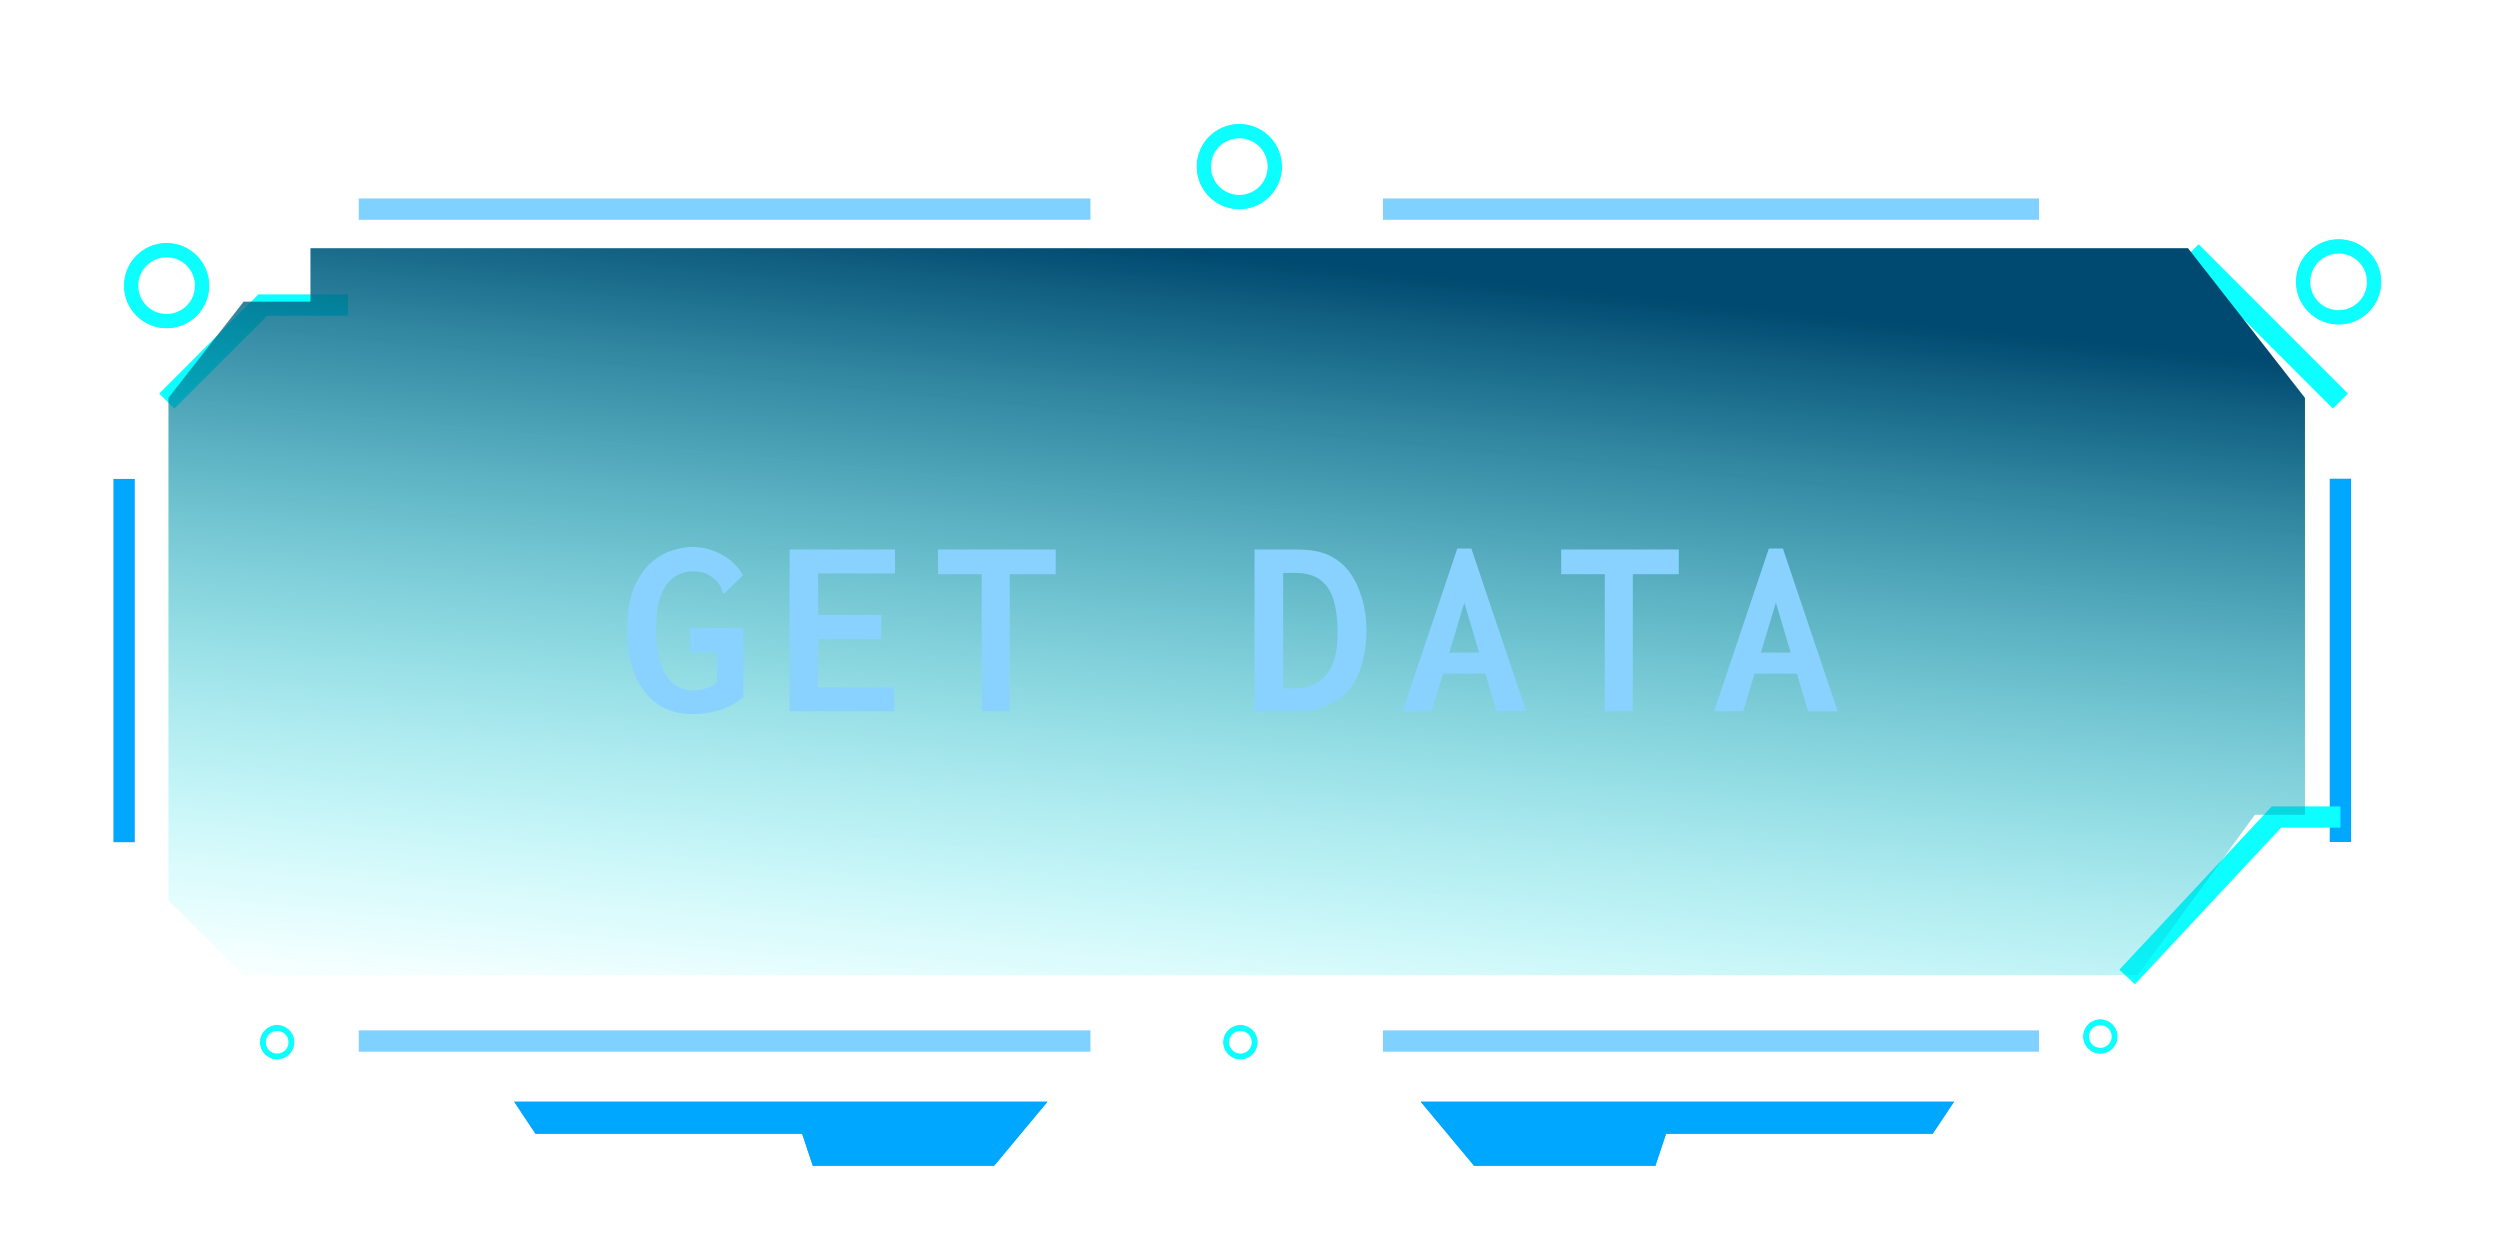 <svg width="282" height="142" viewBox="0 0 282 142" fill="none" xmlns="http://www.w3.org/2000/svg">
<path d="M14 54.022V95M264 54V94.978" stroke="#00A7FF" stroke-width="2.406"/>
<path d="M18.812 45.241L29.64 34.414H39.265M247.157 28.398L264 45.241M264 92.161H256.782L239.939 110.207" stroke="#0CFEFF" stroke-width="2.406"/>
<path opacity="0.5" d="M40.469 23.59H123.002M156.001 23.59H230.002M230.002 117.429H156.001M123.002 117.429H40.469" stroke="#00A7FF" stroke-width="2.406"/>
<path d="M35.019 28V34.029H27.48L19 44.882V101.559L27.48 110H241.155L254.346 91.912H260V44.882L246.808 28H35.019Z" fill="url(#paint0_linear_335_1572)"/>
<g filter="url(#filter0_f_335_1572)">
<path d="M112.138 131.492L118.153 124.273H58L60.406 127.883H90.483L91.686 131.492H112.138Z" fill="#00A7FF"/>
<path d="M166.276 131.492L160.261 124.273H220.414L218.008 127.883H187.931L186.728 131.492H166.276Z" fill="#00A7FF"/>
</g>
<g filter="url(#filter1_f_335_1572)">
<path d="M112.138 129.086L113.341 125.477H60.406V126.68H92.889L94.092 129.086H112.138Z" fill="white"/>
</g>
<g filter="url(#filter2_f_335_1572)">
<path d="M166.276 130.289L163.87 125.477H218.008V126.68H187.931L185.525 130.289H166.276Z" fill="white"/>
</g>
<path d="M112.138 131.492L118.153 124.273H58L60.406 127.883H90.483L91.686 131.492H112.138Z" fill="#00A7FF"/>
<path d="M166.276 131.492L160.261 124.273H220.414L218.008 127.883H187.931L186.728 131.492H166.276Z" fill="#00A7FF"/>
<path d="M78.083 80.556C76.56 80.556 75.242 80.166 74.129 79.385C73.036 78.604 72.196 77.511 71.611 76.105C71.025 74.699 70.732 73.059 70.732 71.185C70.732 69.252 70.976 67.671 71.464 66.441C71.972 65.191 72.606 64.225 73.368 63.542C74.149 62.839 74.959 62.361 75.799 62.107C76.638 61.833 77.39 61.697 78.053 61.697C79.244 61.697 80.357 61.98 81.392 62.546C82.446 63.093 83.247 63.874 83.793 64.889L81.861 66.792L81.685 66.997L81.48 66.792C81.46 66.636 81.421 66.49 81.363 66.353C81.324 66.197 81.207 65.992 81.011 65.738C80.679 65.348 80.289 65.035 79.84 64.801C79.41 64.567 78.844 64.45 78.141 64.45C77.419 64.45 76.736 64.654 76.091 65.064C75.467 65.475 74.959 66.158 74.569 67.115C74.198 68.052 74.012 69.311 74.012 70.892C74.012 73.235 74.383 74.983 75.125 76.134C75.886 77.286 76.872 77.862 78.083 77.862C78.571 77.862 79.049 77.804 79.518 77.686C80.006 77.55 80.455 77.306 80.865 76.954V73.587H77.849V70.834H83.852V78.653C82.973 79.356 82.046 79.854 81.07 80.147C80.094 80.42 79.098 80.556 78.083 80.556ZM89.065 80.234V61.99H100.955V64.684H92.286V69.37H99.403V72.093H92.286V77.54H100.867V80.234H89.065ZM110.736 80.234V64.772H105.816V61.99H119.082V64.772H113.899V80.234H110.736ZM141.515 80.234V61.99H146.23C147.831 61.99 149.071 62.214 149.949 62.663C150.847 63.093 151.599 63.708 152.204 64.508C152.809 65.328 153.278 66.304 153.61 67.437C153.961 68.569 154.137 69.838 154.137 71.244C154.098 73.079 153.795 74.68 153.229 76.047C152.663 77.394 151.775 78.428 150.564 79.151C149.373 79.873 147.811 80.234 145.879 80.234H141.515ZM144.736 77.657H145.791C147.04 77.657 148.036 77.394 148.778 76.867C149.539 76.339 150.086 75.597 150.418 74.641C150.75 73.684 150.906 72.562 150.886 71.273C150.886 69.926 150.74 68.754 150.447 67.759C150.174 66.763 149.686 65.992 148.983 65.445C148.28 64.899 147.323 64.625 146.113 64.625H144.736V77.657ZM168.809 80.234L167.55 75.988H162.776L161.488 80.234H158.208L164.387 61.872H165.968L172.148 80.234H168.809ZM165.178 67.993L163.479 73.616H166.847L165.178 67.993ZM181.021 80.234V64.772H176.101V61.99H189.367V64.772H184.184V80.234H181.021ZM203.951 80.234L202.692 75.988H197.919L196.63 80.234H193.35L199.529 61.872H201.111L207.29 80.234H203.951ZM200.32 67.993L198.622 73.616H201.989L200.32 67.993Z" fill="#89D2FF"/>
<g filter="url(#filter3_f_335_1572)">
<circle cx="139.795" cy="18.794" r="4.795" fill="#0CFEFF"/>
</g>
<circle cx="139.795" cy="18.794" r="4.795" fill="#0CFEFF"/>
<g filter="url(#filter4_f_335_1572)">
<circle cx="139.794" cy="18.794" r="3.196" fill="white"/>
</g>
<g filter="url(#filter5_f_335_1572)">
<circle cx="263.795" cy="31.794" r="4.795" fill="#0CFEFF"/>
</g>
<circle cx="263.795" cy="31.794" r="4.795" fill="#0CFEFF"/>
<g filter="url(#filter6_f_335_1572)">
<circle cx="263.794" cy="31.794" r="3.196" fill="white"/>
</g>
<g filter="url(#filter7_f_335_1572)">
<circle cx="18.794" cy="32.22" r="4.795" fill="#0CFEFF"/>
</g>
<circle cx="18.794" cy="32.22" r="4.795" fill="#0CFEFF"/>
<g filter="url(#filter8_f_335_1572)">
<circle cx="18.794" cy="32.22" r="3.196" fill="white"/>
</g>
<g filter="url(#filter9_f_335_1572)">
<circle cx="31.262" cy="117.562" r="1.918" fill="#0CFEFF"/>
</g>
<circle cx="31.262" cy="117.562" r="1.918" fill="#0CFEFF"/>
<g filter="url(#filter10_f_335_1572)">
<circle cx="31.263" cy="117.564" r="1.279" fill="white"/>
</g>
<g filter="url(#filter11_f_335_1572)">
<circle cx="139.918" cy="117.562" r="1.918" fill="#0CFEFF"/>
</g>
<circle cx="139.918" cy="117.562" r="1.918" fill="#0CFEFF"/>
<g filter="url(#filter12_f_335_1572)">
<circle cx="139.919" cy="117.564" r="1.279" fill="white"/>
</g>
<g filter="url(#filter13_f_335_1572)">
<circle cx="236.918" cy="116.918" r="1.918" fill="#0CFEFF"/>
</g>
<circle cx="236.918" cy="116.918" r="1.918" fill="#0CFEFF"/>
<g filter="url(#filter14_f_335_1572)">
<circle cx="236.919" cy="116.919" r="1.279" fill="white"/>
</g>
<defs>
<filter id="filter0_f_335_1572" x="48.375" y="114.649" width="181.663" height="26.468" filterUnits="userSpaceOnUse" color-interpolation-filters="sRGB">
<feFlood flood-opacity="0" result="BackgroundImageFix"/>
<feBlend mode="normal" in="SourceGraphic" in2="BackgroundImageFix" result="shape"/>
<feGaussianBlur stdDeviation="4.812" result="effect1_foregroundBlur_335_1572"/>
</filter>
<filter id="filter1_f_335_1572" x="50.782" y="115.852" width="72.183" height="22.858" filterUnits="userSpaceOnUse" color-interpolation-filters="sRGB">
<feFlood flood-opacity="0" result="BackgroundImageFix"/>
<feBlend mode="normal" in="SourceGraphic" in2="BackgroundImageFix" result="shape"/>
<feGaussianBlur stdDeviation="4.812" result="effect1_foregroundBlur_335_1572"/>
</filter>
<filter id="filter2_f_335_1572" x="153.898" y="115.504" width="74.082" height="24.758" filterUnits="userSpaceOnUse" color-interpolation-filters="sRGB">
<feFlood flood-opacity="0" result="BackgroundImageFix"/>
<feBlend mode="normal" in="SourceGraphic" in2="BackgroundImageFix" result="shape"/>
<feGaussianBlur stdDeviation="4.986" result="effect1_foregroundBlur_335_1572"/>
</filter>
<filter id="filter3_f_335_1572" x="121.895" y="0.895" width="35.8" height="35.8" filterUnits="userSpaceOnUse" color-interpolation-filters="sRGB">
<feFlood flood-opacity="0" result="BackgroundImageFix"/>
<feBlend mode="normal" in="SourceGraphic" in2="BackgroundImageFix" result="shape"/>
<feGaussianBlur stdDeviation="6.553" result="effect1_foregroundBlur_335_1572"/>
</filter>
<filter id="filter4_f_335_1572" x="130.205" y="9.205" width="19.18" height="19.18" filterUnits="userSpaceOnUse" color-interpolation-filters="sRGB">
<feFlood flood-opacity="0" result="BackgroundImageFix"/>
<feBlend mode="normal" in="SourceGraphic" in2="BackgroundImageFix" result="shape"/>
<feGaussianBlur stdDeviation="3.196" result="effect1_foregroundBlur_335_1572"/>
</filter>
<filter id="filter5_f_335_1572" x="245.895" y="13.895" width="35.8" height="35.8" filterUnits="userSpaceOnUse" color-interpolation-filters="sRGB">
<feFlood flood-opacity="0" result="BackgroundImageFix"/>
<feBlend mode="normal" in="SourceGraphic" in2="BackgroundImageFix" result="shape"/>
<feGaussianBlur stdDeviation="6.553" result="effect1_foregroundBlur_335_1572"/>
</filter>
<filter id="filter6_f_335_1572" x="254.205" y="22.205" width="19.18" height="19.18" filterUnits="userSpaceOnUse" color-interpolation-filters="sRGB">
<feFlood flood-opacity="0" result="BackgroundImageFix"/>
<feBlend mode="normal" in="SourceGraphic" in2="BackgroundImageFix" result="shape"/>
<feGaussianBlur stdDeviation="3.196" result="effect1_foregroundBlur_335_1572"/>
</filter>
<filter id="filter7_f_335_1572" x="0.895" y="14.321" width="35.8" height="35.8" filterUnits="userSpaceOnUse" color-interpolation-filters="sRGB">
<feFlood flood-opacity="0" result="BackgroundImageFix"/>
<feBlend mode="normal" in="SourceGraphic" in2="BackgroundImageFix" result="shape"/>
<feGaussianBlur stdDeviation="6.553" result="effect1_foregroundBlur_335_1572"/>
</filter>
<filter id="filter8_f_335_1572" x="9.205" y="22.631" width="19.18" height="19.18" filterUnits="userSpaceOnUse" color-interpolation-filters="sRGB">
<feFlood flood-opacity="0" result="BackgroundImageFix"/>
<feBlend mode="normal" in="SourceGraphic" in2="BackgroundImageFix" result="shape"/>
<feGaussianBlur stdDeviation="3.196" result="effect1_foregroundBlur_335_1572"/>
</filter>
<filter id="filter9_f_335_1572" x="21.481" y="107.782" width="19.562" height="19.562" filterUnits="userSpaceOnUse" color-interpolation-filters="sRGB">
<feFlood flood-opacity="0" result="BackgroundImageFix"/>
<feBlend mode="normal" in="SourceGraphic" in2="BackgroundImageFix" result="shape"/>
<feGaussianBlur stdDeviation="3.932" result="effect1_foregroundBlur_335_1572"/>
</filter>
<filter id="filter10_f_335_1572" x="26.149" y="112.45" width="10.23" height="10.23" filterUnits="userSpaceOnUse" color-interpolation-filters="sRGB">
<feFlood flood-opacity="0" result="BackgroundImageFix"/>
<feBlend mode="normal" in="SourceGraphic" in2="BackgroundImageFix" result="shape"/>
<feGaussianBlur stdDeviation="1.918" result="effect1_foregroundBlur_335_1572"/>
</filter>
<filter id="filter11_f_335_1572" x="130.137" y="107.782" width="19.562" height="19.562" filterUnits="userSpaceOnUse" color-interpolation-filters="sRGB">
<feFlood flood-opacity="0" result="BackgroundImageFix"/>
<feBlend mode="normal" in="SourceGraphic" in2="BackgroundImageFix" result="shape"/>
<feGaussianBlur stdDeviation="3.932" result="effect1_foregroundBlur_335_1572"/>
</filter>
<filter id="filter12_f_335_1572" x="134.805" y="112.45" width="10.23" height="10.23" filterUnits="userSpaceOnUse" color-interpolation-filters="sRGB">
<feFlood flood-opacity="0" result="BackgroundImageFix"/>
<feBlend mode="normal" in="SourceGraphic" in2="BackgroundImageFix" result="shape"/>
<feGaussianBlur stdDeviation="1.918" result="effect1_foregroundBlur_335_1572"/>
</filter>
<filter id="filter13_f_335_1572" x="227.137" y="107.137" width="19.562" height="19.562" filterUnits="userSpaceOnUse" color-interpolation-filters="sRGB">
<feFlood flood-opacity="0" result="BackgroundImageFix"/>
<feBlend mode="normal" in="SourceGraphic" in2="BackgroundImageFix" result="shape"/>
<feGaussianBlur stdDeviation="3.932" result="effect1_foregroundBlur_335_1572"/>
</filter>
<filter id="filter14_f_335_1572" x="231.805" y="111.805" width="10.23" height="10.23" filterUnits="userSpaceOnUse" color-interpolation-filters="sRGB">
<feFlood flood-opacity="0" result="BackgroundImageFix"/>
<feBlend mode="normal" in="SourceGraphic" in2="BackgroundImageFix" result="shape"/>
<feGaussianBlur stdDeviation="1.918" result="effect1_foregroundBlur_335_1572"/>
</filter>
<linearGradient id="paint0_linear_335_1572" x1="144.049" y1="-191.291" x2="112.673" y2="121.14" gradientUnits="userSpaceOnUse">
<stop offset="0.699" stop-color="#004970"/>
<stop offset="1" stop-color="#0CFEFF" stop-opacity="0"/>
</linearGradient>
</defs>
</svg>
